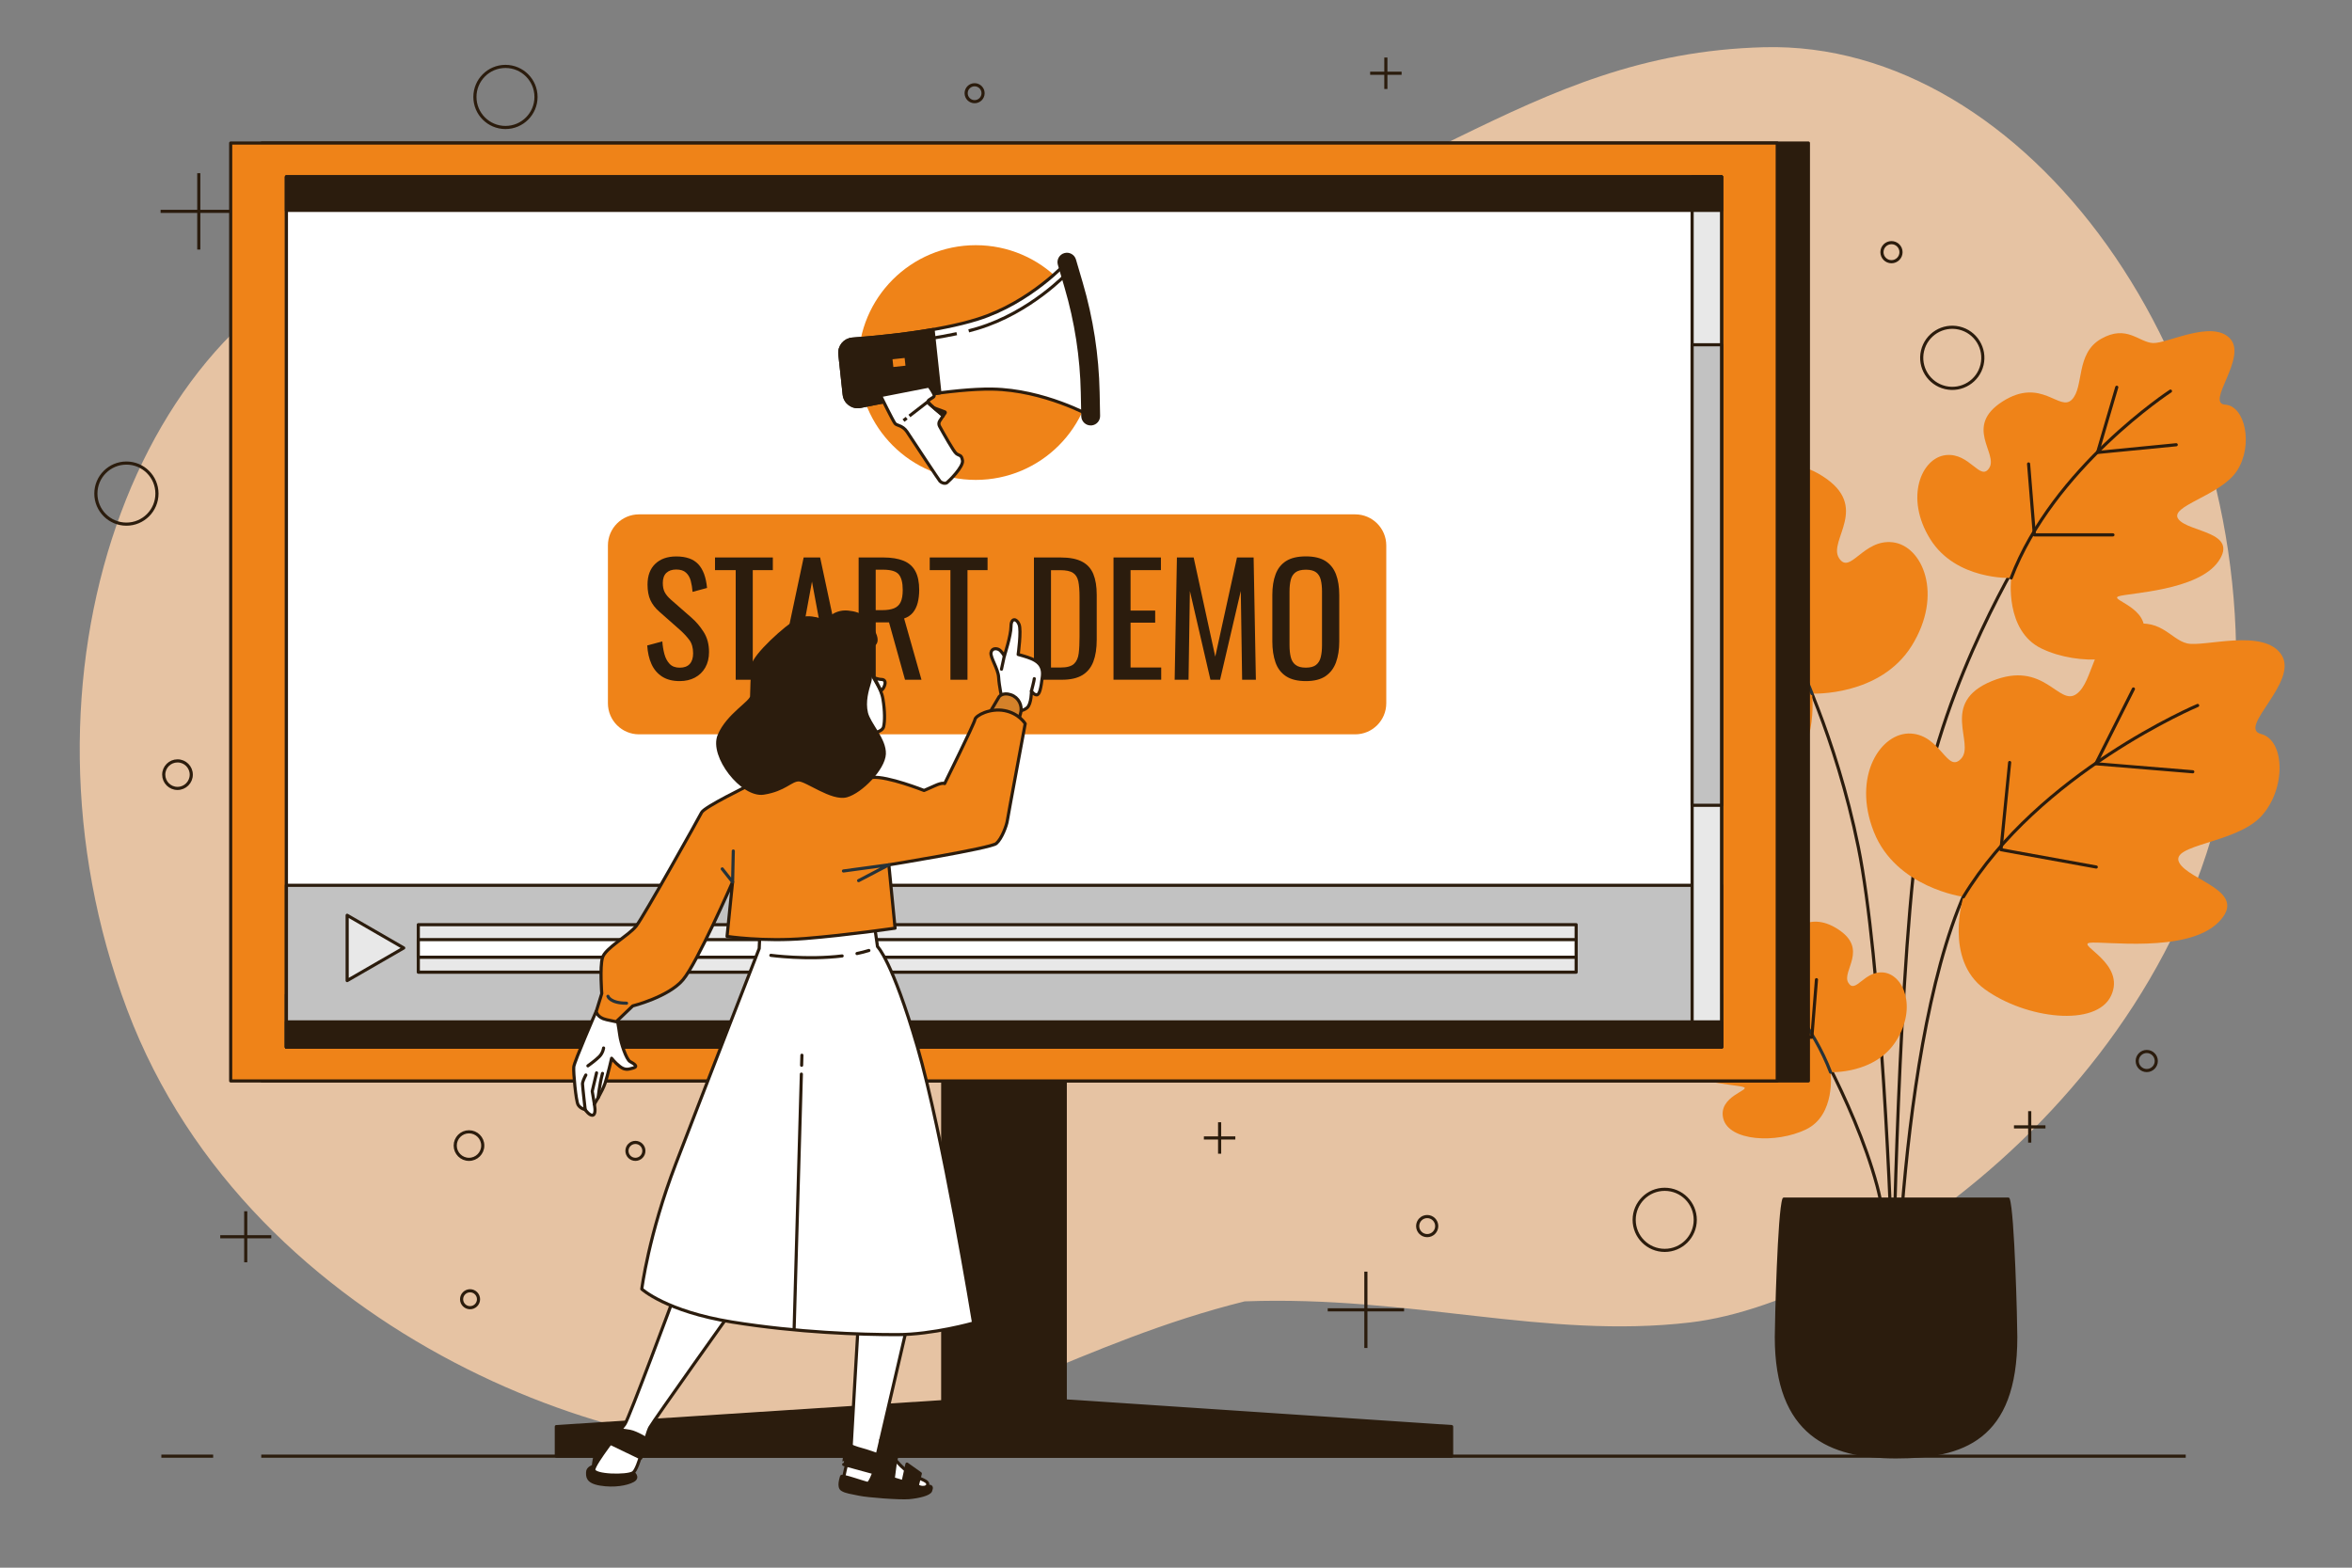 <?xml version="1.0" encoding="utf-8"?>
<!-- Generator: Adobe Illustrator 27.7.0, SVG Export Plug-In . SVG Version: 6.00 Build 0)  -->
<svg version="1.1" id="Capa_1" xmlns="http://www.w3.org/2000/svg" xmlns:xlink="http://www.w3.org/1999/xlink" x="0px" y="0px"
	 viewBox="0 0 750 500" style="enable-background:new 0 0 750 500;" xml:space="preserve">
<rect x="0" y="0" width="750" height="500" fill="#808080" stroke="none"/>
<style type="text/css">
	.st0{opacity:0.8;fill:#FFD3AB;enable-background:new    ;}
	.st1{fill:none;stroke:#2B1C0D;stroke-miterlimit:10;}
	.st2{fill:none;stroke:#2B1C0D;stroke-linecap:round;stroke-linejoin:round;stroke-miterlimit:10;}
	.st3{fill:#EF8318;}
	.st4{fill:none;stroke:#263238;stroke-linecap:round;stroke-linejoin:round;stroke-miterlimit:10;}
	.st5{fill:#2B1C0D;stroke:#2B1C0D;stroke-linecap:round;stroke-linejoin:round;stroke-miterlimit:10;}
	.st6{fill:none;stroke:#2B1C0D;stroke-width:1;stroke-miterlimit:10;}
	.st7{fill:none;stroke:#2B1C0D;stroke-width:1;stroke-miterlimit:10;}
	.st8{fill:none;stroke:#2B1C0D;stroke-width:1;stroke-miterlimit:10;}
	.st9{fill:none;stroke:#2B1C0D;stroke-width:1;stroke-miterlimit:10;}
	.st10{fill:#EF8318;stroke:#2B1C0D;stroke-linecap:round;stroke-linejoin:round;stroke-miterlimit:10;}
	.st11{fill:#FFFFFF;stroke:#263238;stroke-linecap:round;stroke-linejoin:round;stroke-miterlimit:10;}
	.st12{fill:#FFFFFF;stroke:#2B1C0D;stroke-linecap:round;stroke-linejoin:round;stroke-miterlimit:10;}
	.st13{fill:#C2C2C2;stroke:#2B1C0D;stroke-linecap:round;stroke-linejoin:round;stroke-miterlimit:10;}
	.st14{fill:#E8E8E8;stroke:#2B1C0D;stroke-linecap:round;stroke-linejoin:round;stroke-miterlimit:10;}
	.st15{fill:#2B1C0D;}
	.st16{fill:#2B1C0D;stroke:#2B1C0D;stroke-miterlimit:10;}
	.st17{fill:#D58129;stroke:#2B1C0D;stroke-linecap:round;stroke-linejoin:round;stroke-miterlimit:10;}
</style>
<g id="Background_Simple">
	<g>
		<path class="st0" d="M562.51,15.06c-77.73,2.03-112.37,51.21-213.26,71.92c-102.74,8-149.98-29.63-225.18-10.1
			C43.18,97.9,0.81,216.39,40.51,321.93S204.9,470.27,262.43,460.78c45.97-7.58,82.88-32.9,134.47-45.72
			c53.17-1.96,95.81,12.15,142.09,6.72c57.91-6.79,165.42-82.33,173.48-194.61C720.54,114.9,646.15,12.88,562.51,15.06z"/>
	</g>
</g>
<g id="Floor">
	<g>
		<line class="st1" x1="83.31" y1="464.43" x2="696.98" y2="464.43"/>
		<line class="st1" x1="51.45" y1="464.43" x2="67.97" y2="464.43"/>
	</g>
</g>
<g id="Plant">
	<g>
		<path class="st2" d="M573.03,321.57c0,0,17.97,28.72,25.49,56.49c5.34,19.75,5.58,58.94,5.58,58.94s0.36-116.28,27.12-161.31"/>
		<path class="st2" d="M645.67,175.03c0,0-25.91,41.63-33.13,84.95c-7.22,43.33-8.92,150.79-8.92,150.79
			c-0.42-22.51-3.82-104.92-11.04-140.6s-20.39-61.59-20.39-61.59"/>
		<g>
			<path class="st3" d="M577.81,221.22c0,0,21.68,1,31.81-15.28c10.12-16.28,3.47-31.84-6.05-32.98
				c-9.52-1.14-13.65,10.63-17.18,4.99c-3.53-5.65,10.12-16.28-5.17-26.06c-15.3-9.78-22.43,4.25-27.28-0.76
				c-4.85-5.01-1.36-18.11-11.46-23.86c-10.1-5.75-14.82,1.41-20.41,1.65c-5.59,0.24-23.2-9.25-30.22-1.8s9.79,25.47,1.89,26.01
				c-7.9,0.53-11.1,15.93-4.69,25.9c6.42,9.97,27.07,13.91,23.04,19.11c-4.03,5.2-23.75,4.88-15.72,16.52s35.31,12.4,39.24,13.78
				c3.92,1.38-12.56,4.4-9.78,15.3c2.79,10.89,25.45,12.24,40.03,5.24C580.43,241.98,577.81,221.22,577.81,221.22z"/>
			<path class="st4" d="M515.24,147.8c0,0,46.06,30.11,62.57,73.42"/>
			<polyline class="st4" points="512.98,168.89 543.86,171.9 536.33,146.3 			"/>
			<polyline class="st4" points="537.83,204.29 568.71,204.29 570.97,176.42 			"/>
		</g>
		<g>
			<path class="st3" d="M641.32,184.33c0,0-17.6,0.81-25.82-12.4c-8.22-13.21-2.81-25.85,4.91-26.77
				c7.73-0.92,11.08,8.63,13.94,4.05s-8.22-13.21,4.2-21.15c12.42-7.94,18.2,3.45,22.14-0.62s1.1-14.7,9.3-19.37
				c8.2-4.67,12.03,1.14,16.57,1.34c4.54,0.19,18.83-7.51,24.53-1.46s-7.94,20.68-1.53,21.11s9.01,12.93,3.81,21.03
				c-5.21,8.09-21.97,11.29-18.7,15.51c3.27,4.22,19.28,3.96,12.76,13.41s-28.67,10.07-31.85,11.18c-3.19,1.12,10.2,3.57,7.94,12.42
				c-2.26,8.84-20.66,9.94-32.5,4.25C639.19,201.18,641.32,184.33,641.32,184.33z"/>
			<path class="st2" d="M692.11,124.74c0,0-37.39,24.44-50.79,59.6"/>
			<polyline class="st2" points="693.95,141.85 668.88,144.3 674.99,123.51 			"/>
			<polyline class="st2" points="673.77,170.59 648.71,170.59 646.87,147.97 			"/>
		</g>
		<g>
			<path class="st3" d="M583.74,341.96c0,0,14.28,0.66,20.95-10.06s2.28-20.97-3.98-21.72c-6.27-0.75-8.99,7-11.31,3.28
				s6.67-10.72-3.41-17.16c-10.07-6.44-14.77,2.8-17.96-0.5c-3.2-3.3-0.89-11.92-7.54-15.71c-6.65-3.79-9.76,0.93-13.44,1.08
				c-3.68,0.16-15.28-6.09-19.9-1.18c-4.63,4.91,6.45,16.78,1.24,17.13c-5.2,0.35-7.31,10.49-3.09,17.06
				c4.23,6.56,17.83,9.16,15.17,12.58c-2.65,3.42-15.64,3.22-10.35,10.88c5.29,7.66,23.26,8.17,25.84,9.07
				c2.58,0.91-8.27,2.9-6.44,10.07s16.76,8.06,26.36,3.45C585.47,355.63,583.74,341.96,583.74,341.96z"/>
			<path class="st4" d="M542.53,293.61c0,0,30.33,19.83,41.2,48.35"/>
			<polyline class="st4" points="541.04,307.5 561.38,309.48 556.42,292.62 			"/>
			<polyline class="st2" points="557.41,330.81 577.75,330.81 579.23,312.46 			"/>
		</g>
		<g>
			<path class="st3" d="M626.09,286.04c0,0-21.51-2.89-28.56-20.72s2.28-31.94,11.85-31.36c9.57,0.58,11.53,12.9,16.01,7.98
				s-7.05-17.83,9.75-24.71c16.8-6.88,21.3,8.19,26.98,4.13c5.67-4.06,4.57-17.57,15.54-21.42c10.97-3.85,14.33,4.04,19.79,5.27
				c5.46,1.24,24.48-4.95,30.06,3.64s-14.19,23.31-6.51,25.25s8.07,17.66-0.02,26.32c-8.1,8.66-29.12,8.85-26.09,14.68
				c3.03,5.83,22.5,9.05,12.51,19.06s-36.96,5.88-41.07,6.54c-4.11,0.65,11.57,6.58,6.88,16.8s-27.23,7.49-40.32-2
				C619.79,305.99,626.09,286.04,626.09,286.04z"/>
			<path class="st2" d="M700.78,225c0,0-50.7,21.38-74.69,61.04"/>
			<polyline class="st2" points="699.23,246.15 668.31,243.59 680.3,219.74 			"/>
			<polyline class="st2" points="668.45,276.53 638.07,271.01 640.83,243.19 			"/>
		</g>
		<path class="st5" d="M568.86,382.44c-1.54,4.14-2.42,39.37-2.42,44.05c0,30.98,17.09,38.17,38.17,38.17
			c21.08,0,38.17-5.53,38.17-38.17c0-4.68-0.88-39.91-2.42-44.05H568.86z"/>
	</g>
</g>
<g id="Graphics">
	<g>
		<g>
			<line class="st1" x1="78.36" y1="386.32" x2="78.36" y2="402.59"/>
			<line class="st1" x1="86.5" y1="394.45" x2="70.23" y2="394.45"/>
		</g>
		<g>
			<line class="st1" x1="388.91" y1="357.93" x2="388.91" y2="367.96"/>
			<line class="st1" x1="393.92" y1="362.94" x2="383.89" y2="362.94"/>
		</g>
		<g>
			<line class="st1" x1="441.92" y1="18.35" x2="441.92" y2="28.38"/>
			<line class="st1" x1="446.94" y1="23.36" x2="436.91" y2="23.36"/>
		</g>
		<g>
			<line class="st1" x1="647.23" y1="354.39" x2="647.23" y2="364.43"/>
			<line class="st1" x1="652.25" y1="359.41" x2="642.21" y2="359.41"/>
		</g>
		<g>
			<line class="st1" x1="435.55" y1="405.58" x2="435.55" y2="429.93"/>
			<line class="st1" x1="447.73" y1="417.76" x2="423.38" y2="417.76"/>
		</g>
		<g>
			<line class="st1" x1="63.39" y1="55.24" x2="63.39" y2="79.59"/>
			<line class="st1" x1="75.56" y1="67.41" x2="51.21" y2="67.41"/>
		</g>
		<circle class="st1" cx="149.55" cy="365.37" r="4.39"/>
		<path class="st1" d="M60.99,247.07c0,2.43-1.97,4.39-4.39,4.39c-2.43,0-4.39-1.97-4.39-4.39c0-2.43,1.97-4.39,4.39-4.39
			C59.03,242.67,60.99,244.64,60.99,247.07z"/>
		<circle class="st1" cx="149.89" cy="414.38" r="2.7"/>
		<circle class="st1" cx="202.62" cy="367.06" r="2.7"/>
		<circle class="st1" cx="310.78" cy="29.73" r="2.7"/>
		<circle class="st1" cx="455.1" cy="391.05" r="3.04"/>
		<circle class="st1" cx="684.55" cy="338.4" r="3.04"/>
		<circle class="st1" cx="603.15" cy="80.43" r="3.04"/>
		<ellipse class="st6" cx="40.31" cy="157.43" rx="9.74" ry="9.74"/>
		
			<ellipse transform="matrix(0.229 -0.974 0.974 0.229 368.574 694.09)" class="st7" cx="622.35" cy="114.42" rx="9.74" ry="9.74"/>
		<ellipse class="st8" cx="530.84" cy="389.06" rx="9.74" ry="9.74"/>
		<ellipse class="st9" cx="161.18" cy="30.92" rx="9.74" ry="9.74"/>
	</g>
</g>
<g id="Device">
	<g>
		<rect x="300.61" y="305.67" class="st5" width="39.08" height="157.65"/>
		<rect x="83.5" y="45.62" class="st5" width="493.16" height="299.13"/>
		<rect x="73.56" y="45.62" class="st10" width="493.16" height="299.13"/>
		<g>
			<rect x="91.33" y="56.4" class="st11" width="457.62" height="277.57"/>
			<rect x="91.33" y="317.25" class="st11" width="457.62" height="16.72"/>
		</g>
		<polygon class="st5" points="322.28,445.64 177.4,455 177.4,464.43 462.89,464.43 462.89,455 		"/>
		<rect x="91.33" y="56.4" class="st12" width="457.62" height="277.57"/>
		<rect x="91.33" y="282.35" class="st13" width="457.62" height="51.62"/>
		<g>
			<rect x="133.39" y="294.92" class="st14" width="369.21" height="15.15"/>
			<rect x="133.39" y="299.68" class="st12" width="369.21" height="5.63"/>
			<polygon class="st14" points="128.74,302.34 110.7,291.92 110.7,312.75 			"/>
		</g>
		<rect x="539.58" y="56.4" class="st14" width="9.38" height="277.57"/>
		<rect x="539.58" y="109.96" class="st13" width="9.38" height="146.88"/>
		<rect x="91.33" y="56.4" class="st5" width="457.62" height="10.69"/>
		<rect x="91.33" y="325.92" class="st5" width="457.62" height="8.05"/>
	</g>
</g>
<g id="Text">
	<g>
		<path class="st3" d="M432.13,234.21H203.77c-5.48,0-9.92-4.44-9.92-9.92v-50.32c0-5.48,4.44-9.92,9.92-9.92h228.36
			c5.48,0,9.92,4.44,9.92,9.92v50.32C442.05,229.77,437.61,234.21,432.13,234.21z"/>
		<g>
			<path class="st15" d="M216.74,217.23c-2.25,0-4.12-0.48-5.61-1.44s-2.62-2.29-3.39-4c-0.77-1.7-1.22-3.68-1.35-5.92l4.81-1.3
				c0.1,1.38,0.31,2.71,0.65,4c0.34,1.28,0.89,2.33,1.66,3.15c0.77,0.82,1.85,1.23,3.23,1.23c1.41,0,2.48-0.39,3.2-1.18
				s1.08-1.92,1.08-3.39c0-1.76-0.4-3.19-1.2-4.26c-0.8-1.07-1.81-2.16-3.03-3.25l-6.55-5.78c-1.28-1.12-2.23-2.35-2.84-3.68
				c-0.61-1.33-0.92-2.98-0.92-4.94c0-2.86,0.82-5.07,2.46-6.64c1.64-1.57,3.87-2.36,6.69-2.36c1.54,0,2.9,0.2,4.07,0.6
				c1.17,0.4,2.15,1.02,2.94,1.85c0.79,0.83,1.41,1.89,1.88,3.15c0.46,1.27,0.78,2.75,0.94,4.45l-4.62,1.25
				c-0.1-1.28-0.29-2.46-0.58-3.54c-0.29-1.08-0.79-1.94-1.52-2.6c-0.72-0.66-1.76-0.99-3.11-0.99s-2.4,0.36-3.15,1.08
				s-1.13,1.79-1.13,3.2c0,1.19,0.2,2.17,0.6,2.94c0.4,0.77,1.05,1.56,1.95,2.36l6.6,5.78c1.48,1.28,2.78,2.82,3.9,4.6
				s1.69,3.89,1.69,6.33c0,1.93-0.4,3.59-1.2,4.98c-0.8,1.4-1.9,2.46-3.3,3.2C220.18,216.86,218.57,217.23,216.74,217.23z"/>
			<path class="st15" d="M234.6,216.8v-34.96H228v-4.04h18.44v4.04h-6.4v34.96L234.6,216.8L234.6,216.8z"/>
			<path class="st15" d="M247.99,216.8l8.28-39h5.25l8.33,39h-5.15l-1.78-9.82h-7.94l-1.88,9.82L247.99,216.8L247.99,216.8z
				 M255.69,203.07h6.5l-3.27-17.57L255.69,203.07z"/>
			<path class="st15" d="M273.8,216.8v-39h7.85c2.6,0,4.75,0.35,6.45,1.04c1.7,0.69,2.96,1.8,3.78,3.32s1.23,3.52,1.23,5.99
				c0,1.51-0.16,2.88-0.48,4.12c-0.32,1.24-0.84,2.28-1.54,3.13c-0.71,0.85-1.64,1.47-2.79,1.85l5.54,19.55h-5.25l-5.1-18.3h-4.24
				v18.3L273.8,216.8L273.8,216.8z M279.24,194.6h2.07c1.54,0,2.79-0.19,3.76-0.58c0.96-0.39,1.67-1.04,2.12-1.97
				c0.45-0.93,0.67-2.23,0.67-3.9c0-2.28-0.42-3.92-1.25-4.93s-2.49-1.52-4.96-1.52h-2.41L279.24,194.6L279.24,194.6z"/>
			<path class="st15" d="M303.07,216.8v-34.96h-6.6v-4.04h18.44v4.04h-6.4v34.96L303.07,216.8L303.07,216.8z"/>
			<path class="st15" d="M329.7,216.8v-39h8.47c2.89,0,5.18,0.44,6.86,1.32c1.69,0.88,2.89,2.21,3.61,3.97
				c0.72,1.77,1.08,3.96,1.08,6.6v14.35c0,2.76-0.36,5.09-1.08,6.98s-1.89,3.33-3.51,4.31s-3.8,1.47-6.52,1.47L329.7,216.8
				L329.7,216.8z M335.14,212.9h3.08c1.99,0,3.4-0.39,4.24-1.16c0.83-0.77,1.34-1.89,1.52-3.37s0.26-3.26,0.26-5.34v-12.66
				c0-2.02-0.13-3.66-0.38-4.91c-0.26-1.25-0.82-2.17-1.69-2.74c-0.87-0.58-2.23-0.87-4.09-0.87h-2.94L335.14,212.9L335.14,212.9z"
				/>
			<path class="st15" d="M355.07,216.8v-39h15.12v4.04h-9.68v12.9h7.85v3.85h-7.85v14.3h9.77v3.9h-15.21V216.8z"/>
			<path class="st15" d="M374.57,216.8l0.72-39h5.34l6.89,31.63l6.93-31.63h5.3l0.72,39h-4.38l-0.43-28.31l-6.6,28.31h-3.08
				l-6.55-28.31L379,216.8H374.57z"/>
			<path class="st15" d="M416.41,217.23c-2.63,0-4.74-0.51-6.31-1.54s-2.7-2.5-3.37-4.41c-0.67-1.91-1.01-4.15-1.01-6.72v-14.78
				c0-2.57,0.34-4.77,1.04-6.62c0.69-1.85,1.81-3.26,3.37-4.24c1.56-0.98,3.65-1.47,6.28-1.47s4.72,0.5,6.26,1.49
				c1.54,1,2.66,2.41,3.35,4.24s1.04,4.03,1.04,6.6v14.83c0,2.54-0.35,4.75-1.04,6.64s-1.81,3.36-3.35,4.41
				C421.13,216.71,419.04,217.23,416.41,217.23z M416.41,212.94c1.44,0,2.54-0.3,3.27-0.89c0.74-0.59,1.24-1.43,1.49-2.5
				c0.26-1.07,0.39-2.33,0.39-3.78v-17.09c0-1.44-0.13-2.69-0.39-3.73s-0.75-1.85-1.49-2.41s-1.83-0.84-3.27-0.84
				s-2.54,0.28-3.3,0.84c-0.75,0.56-1.26,1.36-1.52,2.41c-0.26,1.04-0.39,2.29-0.39,3.73v17.09c0,1.44,0.13,2.71,0.39,3.78
				c0.26,1.08,0.76,1.91,1.52,2.5C413.87,212.65,414.97,212.94,416.41,212.94z"/>
		</g>
	</g>
</g>
<g id="Icon">
	<g>
		<circle class="st3" cx="311.15" cy="115.63" r="37.43"/>
		<g>
			<path class="st12" d="M267.81,112.97l1.38,12.85c0.27,2.55,2.68,4.32,5.2,3.8c9.14-1.87,29.56-5.73,42.05-5.52
				c16.47,0.27,31.37,8.59,31.37,8.59l-0.15-7.5c-0.24-11.59-2.01-23.09-5.27-34.21l-2.16-7.36c0,0-11.54,12.79-28.36,18.13
				c-12.66,4.02-31.5,5.78-40.04,6.4C269.36,108.34,267.55,110.52,267.81,112.97z"/>
			<path class="st1" d="M340.49,87.44l-0.11-0.38c0,0-11.74,12.6-28.65,17.68c-0.91,0.27-1.86,0.54-2.83,0.79"/>
			<path class="st1" d="M305.09,106.42c-2.87,0.62-5.87,1.15-8.88,1.61"/>
			<g>
				<path class="st5" d="M348.07,135.18c-0.07,0.01-0.15,0.01-0.22,0.01c-1.38,0.03-2.53-1.07-2.56-2.46l-0.15-7.5
					c-0.23-11.36-1.97-22.65-5.17-33.55l-2.16-7.36c-0.39-1.33,0.37-2.72,1.7-3.11c1.33-0.39,2.72,0.37,3.11,1.7l2.16,7.36
					c3.33,11.33,5.13,23.06,5.37,34.86l0.15,7.5C350.33,133.95,349.35,135.04,348.07,135.18z"/>
			</g>
			<path class="st5" d="M297.54,105.1c-9.9,1.73-20.07,2.65-25.72,3.06c-2.46,0.18-4.27,2.36-4.01,4.81l1.38,12.85
				c0.27,2.55,2.68,4.32,5.2,3.8c5.65-1.16,15.6-3.07,25.32-4.31L297.54,105.1z"/>
			<path class="st12" d="M280.78,126.17c0,0,4,8.13,4.62,8.88c0.23,0.28,0.67,0.48,1.13,0.63c1.1,0.35,2.05,1.06,2.69,2.02
				c2.86,4.33,10.16,15.39,10.53,15.79c0.46,0.49,1.59,0.92,2.22,0.44s5.3-5.05,4.95-7.06c-0.35-2-0.97-1.39-2.01-2.23
				c-0.84-0.68-4.08-6.46-5.31-8.7c-0.3-0.54-0.27-1.19,0.07-1.7l1.09-1.66c0,0-4.76-3.84-4.83-4.51c-0.07-0.67,1.91-1.16,1.98-1.84
				c0.06-0.69-1.69-3.08-1.69-3.08L280.78,126.17z"/>
			<path class="st16" d="M297.8,130.08l3.49,1.29c0.14,0.05,0.19,0.22,0.1,0.33l-0.63,0.88L297.8,130.08z"/>
			<line class="st1" x1="289.12" y1="133.35" x2="288.11" y2="134.13"/>
			<line class="st1" x1="295.93" y1="128.07" x2="289.99" y2="132.67"/>
			
				<rect x="284.78" y="114.46" transform="matrix(0.994 -0.107 0.107 0.994 -10.716 31.284)" class="st3" width="3.89" height="2.48"/>
		</g>
	</g>
</g>
<g id="Character">
	<g>
		<path class="st12" d="M273.75,420.95c0,0-2.33,39.6-2.33,40.23s-2.93,10.46-2.51,11.93s3.77,1.88,6.07,2.09
			c2.3,0.21,7.11,0.84,9,0.84c1.88,0,8.58-0.42,9.83-0.84c1.26-0.42,2.93-1.67,1.46-2.72c-1.46-1.05-5.02-1.46-9.21-6.28
			c-4.18-4.81-5.23-6.9-5.23-6.9l8.81-37.93L273.75,420.95z"/>
		<path class="st5" d="M271.42,461.18c0,0,1.62,0.69,3.26,1.11c1.65,0.41,5.08,1.65,5.08,1.65l1.08-4.64l5.23,4.91
			c0,0-0.41,1.1-0.69,3.16c-0.27,2.06-0.55,4.25-0.55,4.25l3.15,0.96l1.23-5.62l4.25,3.02l-0.96,3.84c0,0,1.1,0.96,2.88,0.41
			s1.78,0.14,1.37,1.23c-0.41,1.1-3.84,1.92-6.86,2.19s-13.44-0.55-15.91-1.1c-2.47-0.55-4.25-0.69-5.49-1.51
			c-1.23-0.82-0.27-3.57-0.14-4.12c0.14-0.55,7.68,2.19,8.37,2.19s1.92-3.43,1.92-3.43l-9.6-2.61
			C269.06,467.09,269.25,461.45,271.42,461.18z"/>
		<g>
			<path class="st5" d="M195.31,459.66c0,0-2.32,0.66-4.31,2.46c-1.99,1.81-1.88,7.72-1.88,7.72L195.31,459.66z"/>
			<path class="st5" d="M201.84,469.71c0,0-5.78-1.81-7.95-1.99s-4.88,0-4.88,0s-1.63,0.54-1.63,1.81s-0.28,3.08,4.06,3.8
				s8.41,0,10.4-1.09C203.83,471.16,201.84,469.71,201.84,469.71z"/>
			<path class="st12" d="M214.96,413.63c0,0-14.44,38.91-15.69,40.59c-1.26,1.67-9.71,12.36-9.92,14.46
				c-0.21,2.09,10.62,2.29,12.5,1.04c1.88-1.26,4.12-12.15,5.37-14.45c1.26-2.3,27.2-38.7,27.2-38.7L214.96,413.63z"/>
			<path class="st5" d="M206.72,459.23c0,0-3.79-2.35-5.78-2.71s-3.98-0.54-3.98-0.54l-2.71,4.16l10.12,4.88
				C204.37,465.01,206,461.76,206.72,459.23z"/>
		</g>
		<g>
			<path class="st12" d="M242.4,295.72l-0.31,6.81c0,0-17.95,46.1-26.61,68.69s-10.83,39.91-10.83,39.91s7.74,7.12,28.77,10.52
				c21.04,3.4,41.15,4.02,52.6,4.02s24.44-3.71,24.44-3.71s-9.9-60.64-17.95-88.18c-8.04-27.54-12.69-31.87-12.69-31.87l-1.24-8.66
				L242.4,295.72z"/>
			<g>
				<line class="st2" x1="255.54" y1="342.58" x2="253.23" y2="423.82"/>
				<line class="st2" x1="255.71" y1="336.56" x2="255.62" y2="339.76"/>
				<path class="st12" d="M273.28,304.12c1.29-0.27,2.56-0.59,3.78-0.97"/>
				<path class="st12" d="M245.81,304.7c0,0,11.49,1.56,22.73,0.19"/>
			</g>
		</g>
		<g>
			<path class="st12" d="M319.5,222.83c0,0-0.91-4.09-1.06-6.82c-0.15-2.73-2.73-6.36-2.42-7.88c0.3-1.52,1.82-1.36,2.58-0.91
				c0.76,0.45,1.67,1.97,1.67,1.97s2.12-6.52,2.12-9.39c0-2.88,1.82-2.58,2.58-0.61c0.76,1.97-0.3,9.55-0.3,9.55
				s2.88,0.76,4.24,1.36c1.36,0.61,3.94,1.82,3.49,5.61s-0.91,5.91-1.82,5.91s-1.67-1.21-1.67-1.21s0,4.09-1.36,5.3
				s-4.09,1.36-4.09,1.36S323.74,224.04,319.5,222.83z"/>
			<path class="st12" d="M328.9,220.4c0,0,0.91-3.49,0.91-3.94"/>
			<line class="st2" x1="320.26" y1="209.19" x2="319.35" y2="213.43"/>
		</g>
		<path class="st17" d="M315.73,227.07l2.85-4.83c0,0,1.1-1.54,3.73-0.66c0.03,0.01,0.05,0.02,0.08,0.03
			c2.39,0.81,3.72,3.37,3.07,5.81l-0.73,2.73C324.74,230.14,319.03,226.85,315.73,227.07z"/>
		<g>
			<path class="st12" d="M196.6,323.91c0,0,0.69,3.62,1.03,6.2c0.34,2.59,2.07,7.76,3.27,8.45c1.21,0.69,2.76,1.55,1.03,2.07
				c-1.72,0.52-2.76,0.69-4.31-0.52s-2.59-2.59-2.59-2.59s-1.21,5.34-2.07,7.93s-3.45,6.72-3.45,6.72s0.69,2.93-0.34,3.45
				c-1.03,0.52-2.59-1.72-2.59-1.72s-1.55-0.34-2.24-1.55s-1.55-10.34-1.38-12.07c0.17-1.72,7.14-17.7,7.14-17.7L196.6,323.91z"/>
			<path class="st12" d="M186.81,342.87c-0.55,1-1.07,2.27-1.07,2.76c0,0.69,0.86,8.27,0.86,8.27"/>
			<polyline class="st12" points="189.54,352.18 188.85,348.04 190.23,342.18 			"/>
			<path class="st12" d="M190.74,350.11c0,0,0.41-4.16,1.38-7.76"/>
			<path class="st12" d="M192.47,334.25c0,0-0.17,1.55-1.38,2.76c-1.21,1.21-3.62,2.93-3.62,2.93"/>
		</g>
		<path class="st10" d="M238.66,250.56c0,0-14.05,6.81-14.93,8.56c-0.88,1.76-18.45,33.16-20.86,36.23
			c-2.42,3.07-9.88,7.03-10.76,10.1c-0.88,3.07-0.22,11.42-0.22,11.42l-1.76,5.71c0,0,0.22,1.98,3.29,2.64
			c3.07,0.66,3.07,0.66,3.07,0.66l5.27-5.05c0,0,11.42-2.85,16.03-8.34s15.81-31.18,15.81-31.18l-1.76,17.35
			c0,0,11.42,1.76,25.03,0.66c13.61-1.1,28.55-3.29,28.55-3.29l-1.98-20.2c0,0,32.5-5.27,34.26-6.81s3.29-5.71,3.51-7.25
			s5.71-30.96,5.71-30.96s-1.98-3.29-6.59-4.17s-9.22,1.54-9.44,2.85c-0.22,1.32-9.66,20.42-9.66,20.42s-0.66-0.44-3.07,0.66
			c-2.42,1.1-3.51,1.54-3.51,1.54s-11.64-4.61-16.47-4.17s-9.44,1.1-9.44,1.1s-8.56-3.95-14.93-2.2
			C247.44,248.59,238.66,250.56,238.66,250.56z"/>
		<polyline class="st4" points="268.96,277.79 283.45,275.82 273.79,280.87 		"/>
		<polyline class="st4" points="233.83,271.42 233.61,281.31 230.31,277.13 		"/>
		<path class="st4" d="M193.86,317.76c0,0,0.66,2.2,5.93,2.2"/>
		<g>
			<g>
				<path class="st12" d="M275.63,209.18c0,0,1.48,2.75,2.11,5.08c0.63,2.33,3.17,4.86,3.81,8.67s0.63,7.19,0.21,8.88
					s-3.81,2.11-3.81,2.11s-5.29-1.69-5.71-8.04C271.82,219.54,275.63,209.18,275.63,209.18z"/>
				<path class="st12" d="M278.81,216.18c0,0,1.37,0.5,1.99,0.5s1.74,0.12,1.37,1.61s-1.24,1.99-1.24,1.99L278.81,216.18z"/>
			</g>
			<path class="st5" d="M263.36,198.39c0,0-5.29-2.54-8.88-0.63c-3.6,1.9-14.17,11.42-14.38,14.59s-0.42,7.83-0.42,9.73
				s-7.61,5.92-10.36,12.48s7.4,19.46,14.17,18.4s8.67-4.23,11.21-4.23s10.57,6.34,15.23,5.08c4.65-1.27,11.84-8.67,12.06-13.32
				c0.21-4.65-4.86-9.52-5.71-13.11c-0.85-3.6,0.21-7.19,1.06-9.94s-1.06-11.42-1.06-11.42s4.65,0.63,2.54-4.02
				c-2.12-4.65-4.02-6.34-8.46-6.77C265.9,194.79,263.36,198.39,263.36,198.39z"/>
		</g>
	</g>
</g>
</svg>
